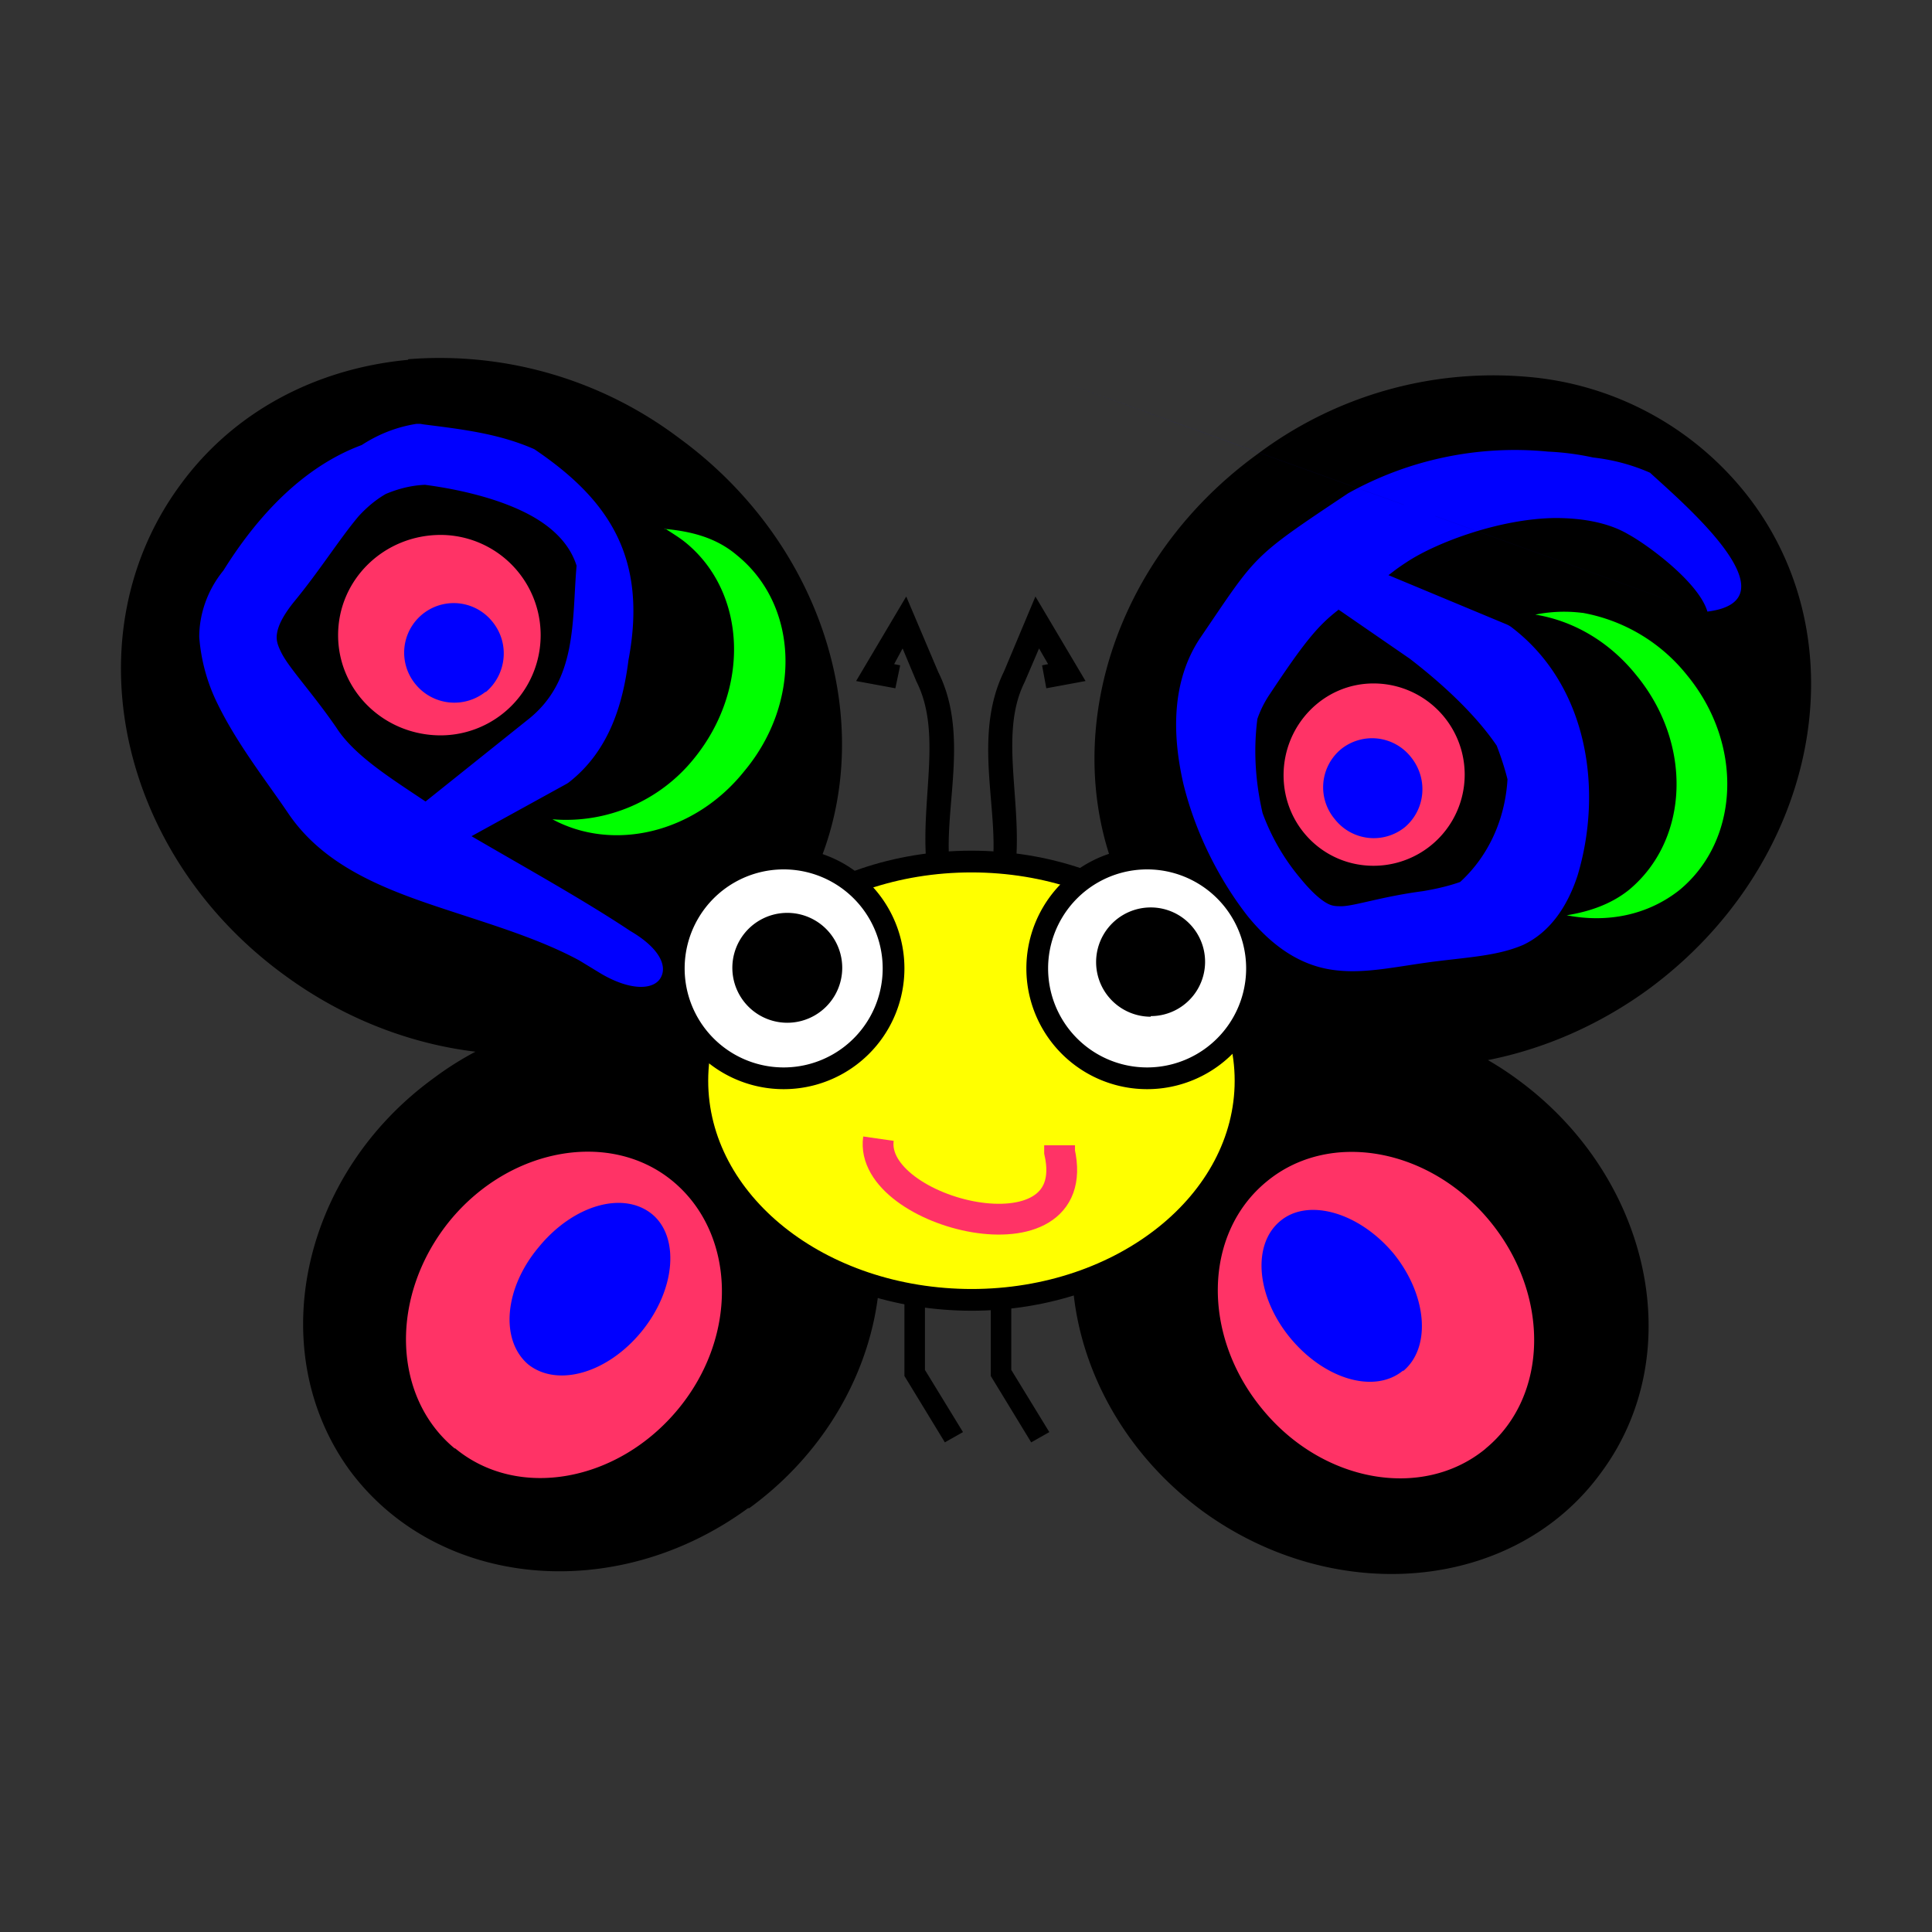 <svg xmlns="http://www.w3.org/2000/svg" xmlns:xlink="http://www.w3.org/1999/xlink" width="32" height="32" viewBox="0 0 32 32"><rect x="0" y="0" width="32" height="32" fill="#333333" stroke="none"/><path d="m15.01 9.88l-.83 1.4l.65.12l.08-.38l-.1-.02l.14-.26l.23.55c.42.83.08 1.9.16 2.96l.38-.02c-.06-.95.32-2.1-.18-3.1zm2.14 0l-.52 1.24c-.5 1.02-.12 2.17-.18 3.1l.38.03c.08-1.05-.27-2.13.14-2.95l.24-.56l.15.26l-.1.02l.07.38l.65-.12zm-2.17 11.69v1.22l.67 1.1l.3-.17l-.63-1.03v-1.12zm1.43 0v1.22l.67 1.1l.3-.17l-.63-1.03v-1.12zm8.87-15.33a6.5 6.5 0 0 0-4.45 1.28c-2.76 2-3.53 5.61-1.73 8.06c1.79 2.46 5.47 2.8 8.21.8c2.74-2.02 3.52-5.62 1.71-8.07a5.17 5.17 0 0 0-3.74-2.07M6.76 5.96c-1.5.14-2.88.84-3.78 2.08c-1.81 2.47-1.03 6.1 1.73 8.11c2.75 2.02 6.46 1.68 8.26-.79c1.81-2.46 1.03-6.1-1.73-8.11a6.58 6.58 0 0 0-4.48-1.3zm.03.28c4.86-.3 8.2 5.67 5.96 8.96C4.47 22.44-.69 7.23 6.8 6.24zm14.76 10.63c-1.2.1-2.3.7-3.02 1.66c-1.44 1.97-.81 4.88 1.39 6.5c2.2 1.6 5.17 1.33 6.6-.64c1.46-1.97.82-4.89-1.37-6.5a5.28 5.28 0 0 0-3.6-1.02M6.76 5.96c-1.5.14-2.88.84-3.78 2.08c-1.81 2.47-1.03 6.1 1.73 8.11c2.75 2.02 6.46 1.68 8.26-.79c1.81-2.46 1.03-6.1-1.73-8.11a6.58 6.58 0 0 0-4.48-1.3zm4.02 10.87a5.25 5.25 0 0 0-3.6 1.03c-2.2 1.6-2.82 4.52-1.39 6.49c1.45 1.96 4.4 2.24 6.6.63h.02c2.2-1.6 2.84-4.52 1.39-6.5a4.17 4.17 0 0 0-3.02-1.65"/><g stroke="#000" stroke-linejoin="round" stroke-miterlimit="10" stroke-width=".36"><path fill="#ff0" d="M16.1 21.53c-2.52 0-4.55-1.62-4.55-3.63c0-2 2.03-3.63 4.54-3.63s4.54 1.63 4.54 3.63s-2.03 3.63-4.54 3.63z"/><path fill="#fff" d="M12.98 17.86a1.82 1.82 0 1 1 0-3.64a1.82 1.82 0 0 1 0 3.64zm6.02 0a1.82 1.82 0 1 1 0-3.64a1.82 1.82 0 0 1 0 3.64z"/></g><path d="M13.04 16.94a.91.91 0 0 1 0-1.82a.9.9 0 0 1 0 1.82m6.02-.1a.9.9 0 1 1 0-1.81a.9.9 0 0 1 0 1.8z"/><path fill="none" stroke="#f36" stroke-width=".51" d="M14.55 18.86c-.18 1.25 3.43 2.14 3 .22v-.11"/><path fill="#f36" d="M22.75 14.34c-.83 0-1.49-.67-1.49-1.5s.66-1.52 1.49-1.52a1.51 1.51 0 0 1 0 3.02M7.53 23.99c-1.04-.86-1.08-2.54-.08-3.77c1-1.22 2.67-1.51 3.7-.65s1.09 2.54.09 3.76s-2.66 1.52-3.7.66zM24.6 24c-1.04.85-2.7.56-3.7-.67c-1-1.22-.97-2.9.08-3.76c1.04-.86 2.7-.56 3.7.66s.97 2.9-.07 3.76zM7.3 12.18c-.94 0-1.7-.74-1.7-1.66s.76-1.66 1.7-1.66a1.66 1.66 0 1 1-.01 3.32z"/><path fill="#00f" d="M10.94 16.2c-.12.2-.5.21-.98-.07c-1.12-.88-.4-1.02.48-.71c.48.28.62.58.5.78m12.3 6.5c-.47.39-1.3.15-1.87-.54c-.56-.68-.64-1.55-.16-1.94c.46-.38 1.3-.14 1.87.54c.56.69.63 1.56.16 1.95zm5.51-12.36c-19.17-6.9-9.58-3.45 0 0m-20 12.26c-.47-.4-.4-1.26.17-1.94c.57-.7 1.4-.94 1.88-.55c.46.38.39 1.25-.17 1.94c-.57.7-1.4.93-1.88.55m14.52-8.9a.82.82 0 0 1-1.16-.13a.82.82 0 0 1 .1-1.16a.82.82 0 0 1 1.16.13c.29.36.24.87-.1 1.16M8.04 11.46a.83.83 0 0 1-1.16-.13a.82.82 0 1 1 1.27-1.04c.3.36.24.88-.1 1.17zM6.96 7.02H6.9c-.7.11-1.2.51-1.6.97c-3.28 3.5 1.71 6.34 4.66 8.14l.48-.71c-.78-.52-1.81-1.09-2.63-1.57l1.58-.87l.03-.02c.68-.53.9-1.32.99-2.03c.32-1.7-.33-2.66-1.56-3.49c-.59-.26-1.2-.33-1.83-.41zm1.55 1.2c.41.18.76.5 1.12 1.08c.2 2.1-1.11 3.2-2.56 3.98v.01c-.58-.39-1.2-.77-1.5-1.24c-.4-.58-.78-.98-.91-1.24c-.07-.14-.09-.22-.07-.33s.08-.26.27-.5c.43-.52.76-1.05 1.08-1.43c.78-.85 1.64-.57 2.57-.33m14.32.39c-5.95 3.23-.25 10.28 3.13 5.49c.3-2.18-1.57-3.49-3.04-4.52c.15-.1.15-.12.38-.27c.5-.33 1.55-.72 2.46-.73c.46 0 .89.08 1.21.27c.33.18 1.17.8 1.31 1.28c1.5-.19-.43-1.82-.95-2.3c-1.52-.67-3.25 0-4.5.78m-.67 1.48l1.19.82c.52.4 1.08.91 1.44 1.44c.62 1.62.09 2.19-1.22 2.41c-.68.09-1.11.24-1.34.25c-.11 0-.17 0-.27-.06s-.24-.18-.42-.4a3.6 3.6 0 0 1-.77-1.58c-.1-.54-.03-1.04.26-1.47c.57-.86.8-1.14 1.14-1.4zM7.06 7.18c-1.43 0-2.55.97-3.36 2.27c-.27.33-.4.73-.4 1.1a3 3 0 0 0 .3 1.1c.33.68.83 1.31 1.18 1.83c.58.85 1.54 1.23 2.5 1.55s1.95.6 2.68 1.1l.48-.71c-3.2-1.75-5.58-2.76-6.08-5.45l.02-.02c.78-.93 1.66-1.88 2.66-1.92c.6.08 1.2.23 1.66.46s.74.53.85.88c-.08.91.02 1.91-.82 2.56l-1.8 1.44c2.86-.71 4.55-3.71 2.16-5.63c-.6-.3-1.3-.48-1.98-.56H7.1zm18.58.3a5.67 5.67 0 0 0-3.31.69c-1.62 1.08-1.5 1-2.46 2.41c-.46.7-.46 1.57-.27 2.4c.2.82.6 1.6 1.07 2.2c.45.55.93.83 1.45.89c.5.06 1-.06 1.61-.14c.63-.08 1.08-.1 1.5-.28c.42-.2.72-.6.9-1.15c.42-1.4.18-3.13-1.08-4.1a.4.4 0 0 0-.1-.06l-2.4-1l-.32.78l2.31.97c1.5 2.88-1.21 5.16-3.21 3.55c-1.72-3.58.95-6.5 4.26-6.31c1.6-.01 3.22 2.59 2.97.84l-1.07-1.19a4.4 4.4 0 0 0-1.85-.5"/><path fill="#0f0" d="M26.2 10.15a2.4 2.4 0 0 0-.77.03c.62.1 1.22.44 1.67 1c.94 1.14.88 2.73-.12 3.56c-.3.24-.66.36-1.03.42c.67.13 1.34 0 1.87-.42c1-.83 1.06-2.42.12-3.56a2.86 2.86 0 0 0-1.73-1.03zm-15.19-1.4c.12.08.24.15.35.24c1.01.83 1.07 2.43.13 3.58a2.72 2.72 0 0 1-2.34 1c1 .54 2.35.24 3.18-.8c.95-1.14.9-2.74-.12-3.57c-.35-.3-.77-.4-1.2-.44z"/></svg>